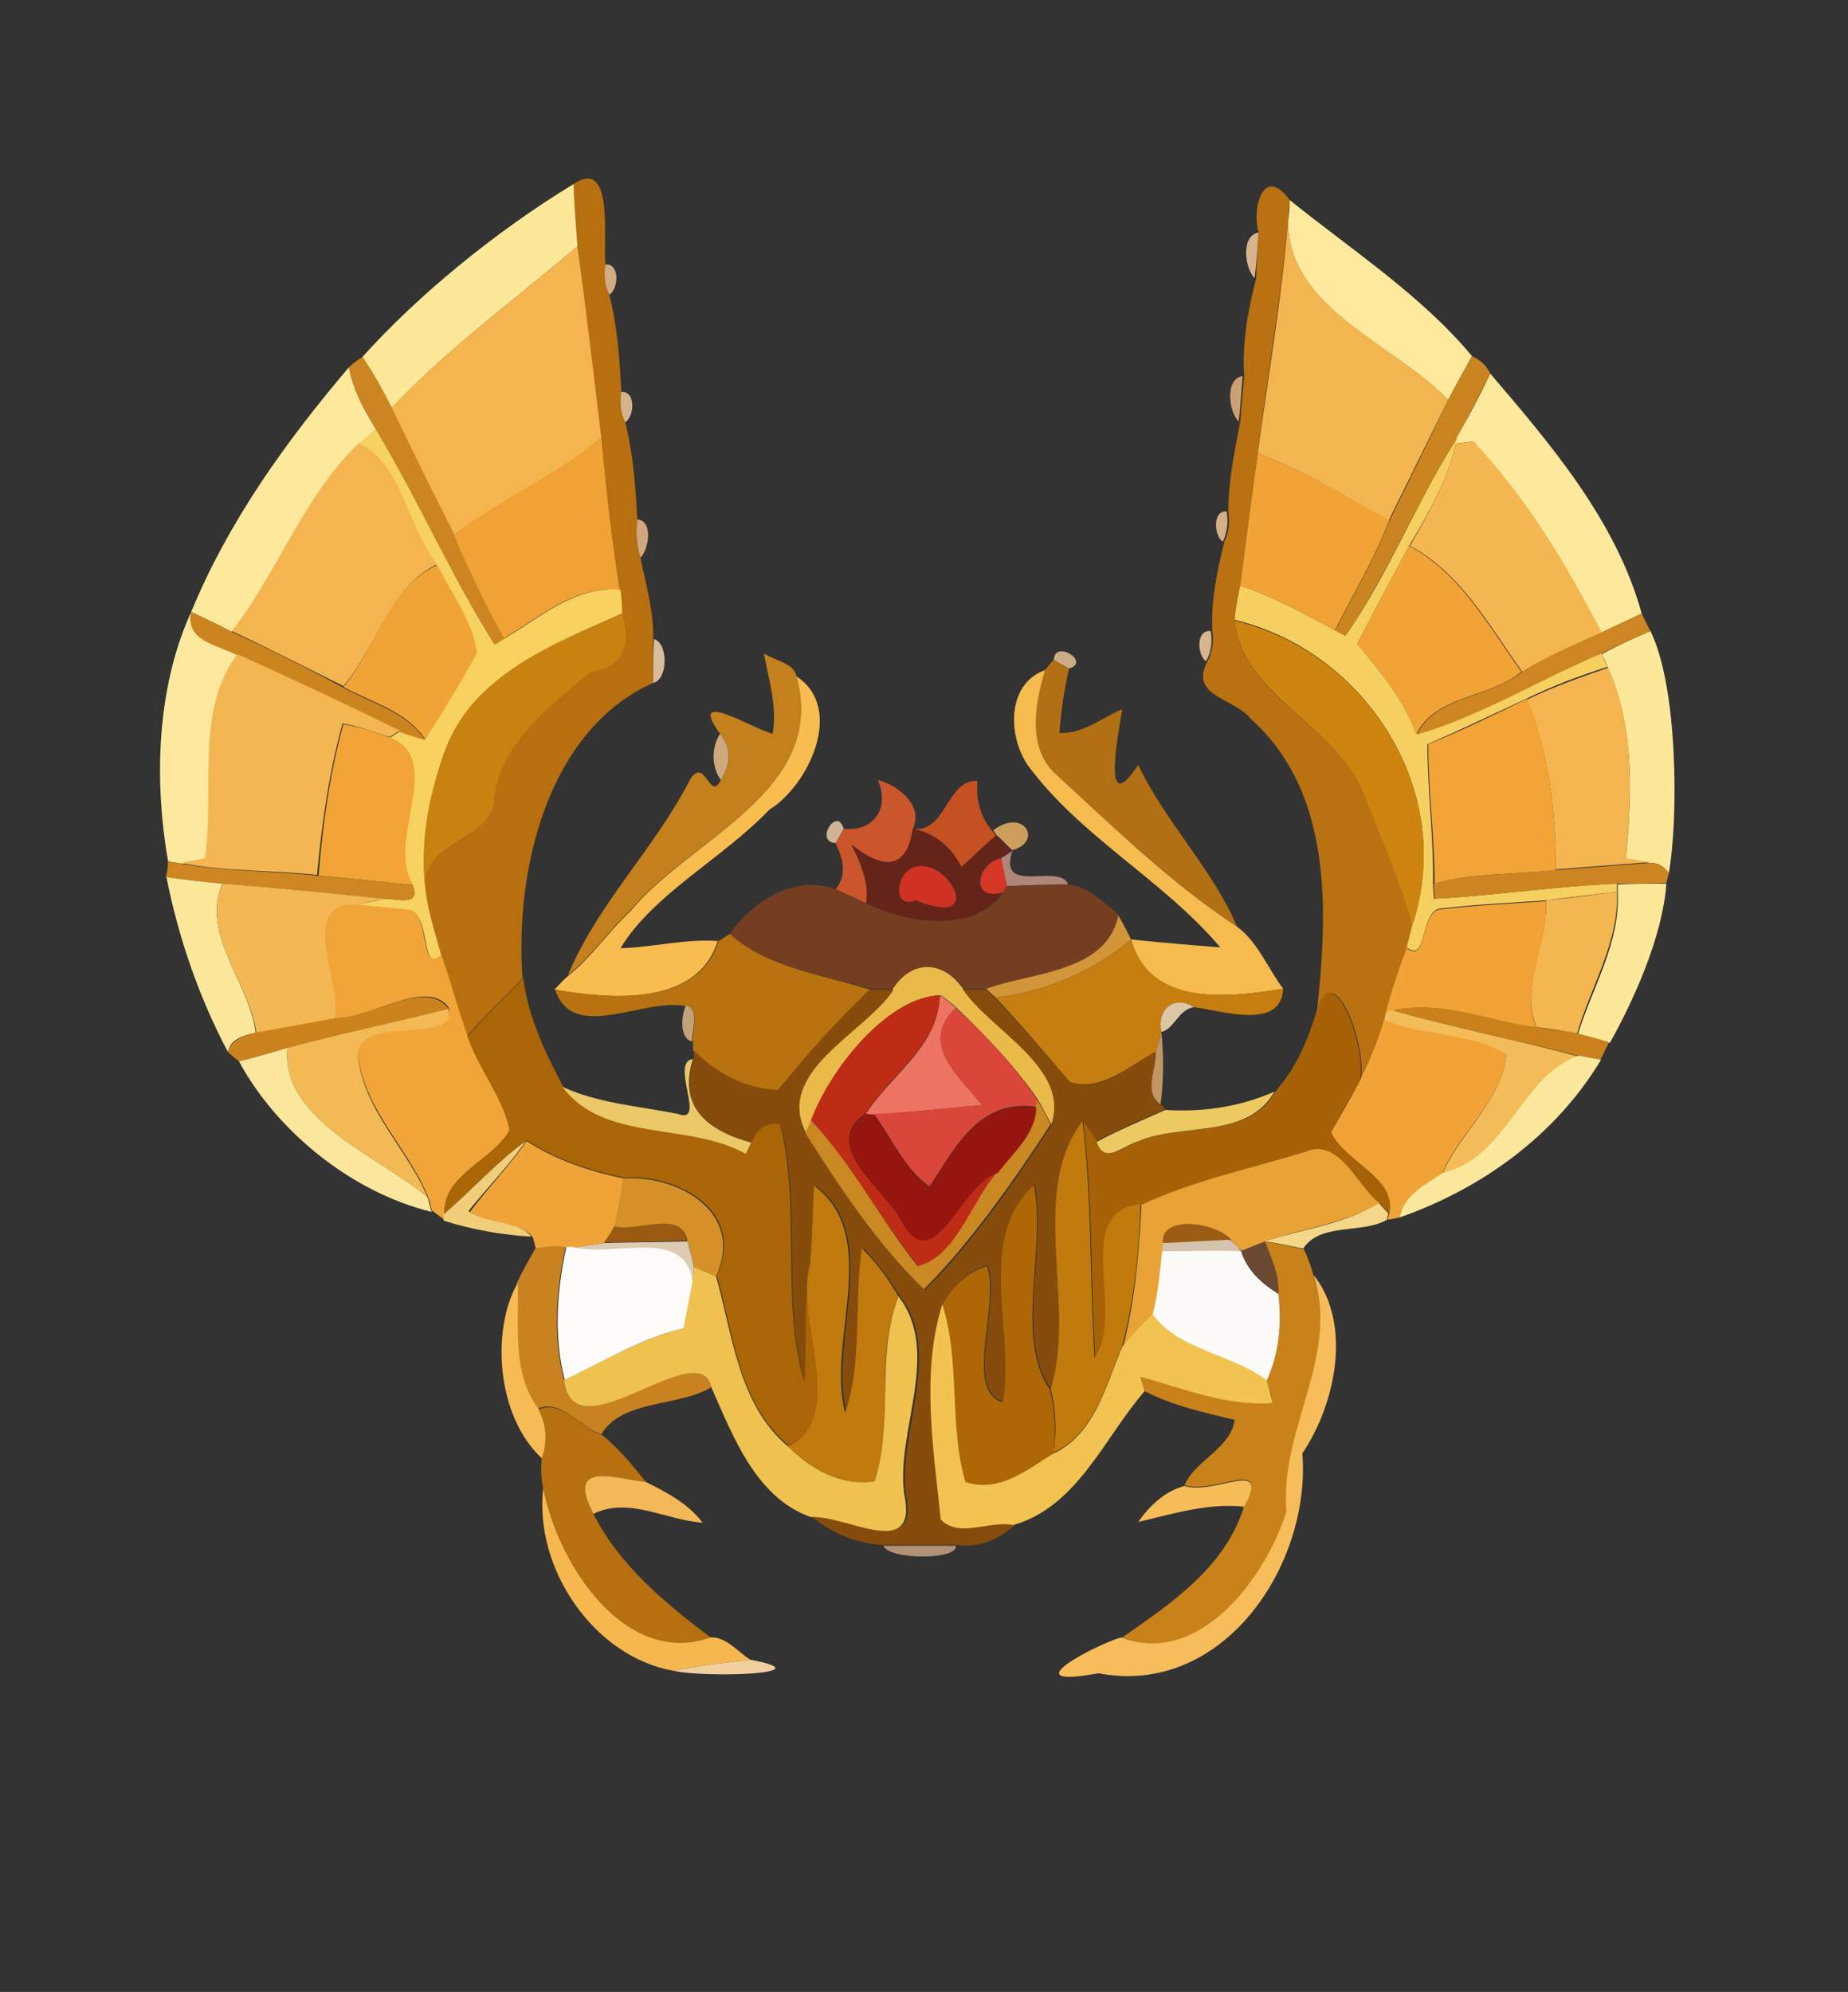 <?xml version="1.0" encoding="utf-8"?>
<!-- Generator: Adobe Illustrator 26.0.3, SVG Export Plug-In . SVG Version: 6.00 Build 0)  -->
<svg version="1.1" id="Layer_1" xmlns="http://www.w3.org/2000/svg" xmlns:xlink="http://www.w3.org/1999/xlink" x="0px" y="0px"
	 viewBox="0 0 232 250" style="enable-background:new 0 0 232 250;" xml:space="preserve">
<rect x="0" y="0" width="232" height="250" fill="#333333" stroke="none"/>
<style type="text/css">
	.st0{fill:#B76F10;}
	.st1{fill:#FDE89A;}
	.st2{fill:#B97112;}
	.st3{fill:#FEE99C;}
	.st4{fill:#F3B550;}
	.st5{fill:#D6B48D;}
	.st6{fill:#F4B54F;}
	.st7{fill:#D1AD83;}
	.st8{fill:#CC8520;}
	.st9{fill:#CB8520;}
	.st10{fill:#FDE99C;}
	.st11{fill:#CCA172;}
	.st12{fill:#FDE99B;}
	.st13{fill:#D4B38D;}
	.st14{fill:#F8D260;}
	.st15{fill:#F1A235;}
	.st16{fill:#F6CF61;}
	.st17{fill:#F4B650;}
	.st18{fill:#F4B550;}
	.st19{fill:#F1A335;}
	.st20{fill:#D3AE87;}
	.st21{fill:#D1A87B;}
	.st22{fill:#F2A336;}
	.st23{fill:#F1A436;}
	.st24{fill:#FDE99D;}
	.st25{fill:#CC841F;}
	.st26{fill:#C88210;}
	.st27{fill:#CD8622;}
	.st28{fill:#CD8510;}
	.st29{fill:#D6B58F;}
	.st30{fill:#D9BC9C;}
	.st31{fill:#F3B652;}
	.st32{fill:#C3801D;}
	.st33{fill:#CCAC87;}
	.st34{fill:#B36F14;}
	.st35{fill:#F5BB4F;}
	.st36{fill:#F8BD4E;}
	.st37{fill:#F2A437;}
	.st38{fill:#CEA980;}
	.st39{fill:#CC562C;}
	.st40{fill:#C55122;}
	.st41{fill:#CFB496;}
	.st42{fill:#CD9F5D;}
	.st43{fill:#65241A;}
	.st44{fill:#B1867A;}
	.st45{fill:#D63727;}
	.st46{fill:#CC8521;}
	.st47{fill:#CF3222;}
	.st48{fill:#FCE89B;}
	.st49{fill:#F3B753;}
	.st50{fill:#753E21;}
	.st51{fill:#F1A336;}
	.st52{fill:#F1A437;}
	.st53{fill:#D39539;}
	.st54{fill:#B8720F;}
	.st55{fill:#C57E0F;}
	.st56{fill:#E9BA4A;}
	.st57{fill:#AA6507;}
	.st58{fill:#864C0B;}
	.st59{fill:#BE2C16;}
	.st60{fill:#A76207;}
	.st61{fill:#CC831D;}
	.st62{fill:#ED7462;}
	.st63{fill:#C3A179;}
	.st64{fill:#DDC6A5;}
	.st65{fill:#CA811C;}
	.st66{fill:#F3B955;}
	.st67{fill:#DB463A;}
	.st68{fill:#F3BC58;}
	.st69{fill:#C19663;}
	.st70{fill:#FBE79C;}
	.st71{fill:#EAC868;}
	.st72{fill:#FBE89D;}
	.st73{fill:#EDCA61;}
	.st74{fill:#CA8823;}
	.st75{fill:#94160E;}
	.st76{fill:#C17A0C;}
	.st77{fill:#F0CE7A;}
	.st78{fill:#F0A337;}
	.st79{fill:#E8A236;}
	.st80{fill:#D59127;}
	.st81{fill:#C17A0D;}
	.st82{fill:#AD6706;}
	.st83{fill:#F4D788;}
	.st84{fill:#9A5A12;}
	.st85{fill:#9C5C13;}
	.st86{fill:#C88220;}
	.st87{fill:#DDCBB2;}
	.st88{fill:#D5C3AE;}
	.st89{fill:#6A4932;}
	.st90{fill:#C98219;}
	.st91{fill:#FEFCFA;}
	.st92{fill:#FCFBF8;}
	.st93{fill:#EFC14E;}
	.st94{fill:#F7BD5B;}
	.st95{fill:#F7BB56;}
	.st96{fill:#F2C351;}
	.st97{fill:#B6700F;}
	.st98{fill:#F3B857;}
	.st99{fill:#F6BC57;}
	.st100{fill:#F6B84E;}
	.st101{fill:#B09276;}
	.st102{fill:#F1D09D;}
</style>
<g id="_x23_b76f10ff">
	<path class="st0" d="M72,23.1c5.1-3.4,3.7,6.8,4,10.1c-0.2,1.3,0,2.6,0.5,3.8c1,4,1.3,8.1,1.5,12.2c-0.2,1.3,0,2.6,0.5,3.8
		c1,4,1.3,8.1,1.5,12.2c-0.2,1.6-0.1,3.2,0.4,4.8c0.7,3.4,1.7,6.8,1.6,10.2C82,82,82,83.9,82,85.7c-13.2,5.9-17.4,23.4-16.4,37.1
		c-2.3,2.4-4.8,4.7-7,7.3c-1.2-3.4-2-6.9-3.3-10.2c-0.8-2.5-1.5-5-1.9-7.6c-1.2-6.5,6.9-6,8.5-11.3c0.2-7.2,7.1-12.4,12.2-16.7
		c3.9-0.6,5.1-3.3,3.9-7.3c-0.1-0.8-0.2-2.2-0.2-3c-1-6.3-1.7-12.7-2.3-19.1c-1.1-8-1.9-16-3-24C72.3,28.3,72.1,25.7,72,23.1z"/>
</g>
<g id="_x23_fde89aff">
	<path class="st1" d="M45.5,44.8C52.5,37,62.3,29,72,23.1c0.1,2.6,0.3,5.2,0.5,7.8c-7.8,6.7-16.2,12.7-23.3,20.3
		C48,49,46.8,46.8,45.5,44.8z"/>
	<path class="st1" d="M207.2,79.2c3.5,7.1,3.5,23.8,2.3,30.4c-0.6-0.9-1.3-1.3-2.3-1.3c-0.8-0.1-2.3-0.4-3.1-0.5
		c0.8-8,1.1-16.4-2.2-23.9c-0.2-0.5-0.6-1.4-0.8-1.8C203.1,81,205.1,80.1,207.2,79.2z"/>
	<path class="st1" d="M203.1,111c2-0.1,4-0.1,6.1-0.1c-0.5,6.8-4.2,14.8-7.1,20c-1.3-0.4-2.7-0.7-4-1.1c1.8-5.9,5.3-11.4,5-17.8
		L203.1,111z"/>
</g>
<g id="_x23_b97112ff">
	<path class="st2" d="M158,29.2c-0.9-3.3,0.7-8.5,3.9-4.1c-0.1,0.7-0.2,2-0.2,2.7c-0.9,9.8-2.6,19.4-3.8,29.1
		c-0.8,5.5-1.5,11.1-2.2,16.7c-0.3,1.4-0.6,2.8-0.7,4.3c1.1,10,13.3,13.1,16.6,22.4c2,5.3,4.4,10.4,5.8,15.9
		c-0.2,0.7-0.5,2.1-0.7,2.8c-1,2.6-1.9,5.3-2.6,8l-0.2,0.9c-0.8,2.9-1.9,5.7-3.4,8.3c1.9-2.4-2.9-17.5-5.2-9
		c1.4-12.7,2.1-27.7-8.3-37c-2-2.6-7.8-2.8-5.4-7.2c0.6-1.2,0.8-2.5,0.6-3.8c-0.2-3.8,0.6-7.5,1.5-11.2c0.6-1.2,0.7-2.5,0.5-3.8
		c0-3.8,0.8-7.6,1.5-11.3c0.1-1.4,0.4-4.3,0.5-5.7c-0.3-4.2,0.5-8.3,1.5-12.3C157.7,33.5,157.9,30.6,158,29.2z"/>
</g>
<g id="_x23_fee99cff">
	<path class="st3" d="M161.9,25.1c7.7,6.2,16.6,12,22.9,19.6c-1,1.8-2,3.6-3,5.5c-6.8-7.1-20.1-11.4-20.1-22.4
		C161.8,27.1,161.9,25.8,161.9,25.1z"/>
</g>
<g id="_x23_f3b550ff">
	<path class="st4" d="M157.9,56.9c1.3-9.7,3-19.4,3.8-29.1c0,11,13.4,15.3,20.1,22.4c-2.5,5.1-5,10.1-7.5,15.2
		C169,62.3,163.7,59.1,157.9,56.9z"/>
</g>
<g id="_x23_d6b48dff">
	<path class="st5" d="M157.5,34.9c-1.3-1.3-1.7-5.4,0.5-5.7C157.9,30.6,157.7,33.5,157.5,34.9z"/>
</g>
<g id="_x23_f4b54fff">
	<path class="st6" d="M72.5,30.9c1.1,8,2,16,3,24c-5.4,4.8-12.7,7.7-18.5,12.3c-2.7-5.3-5.3-10.6-7.9-16
		C56.3,43.6,64.7,37.6,72.5,30.9z"/>
</g>
<g id="_x23_d1ad83ff">
	<path class="st7" d="M76,33.2c1.8-0.2,1.7,3,0.5,3.8C75.9,35.8,75.8,34.5,76,33.2z"/>
</g>
<g id="_x23_cc8520ff">
	<path class="st8" d="M45.5,44.8c1.4,2,2.6,4.2,3.7,6.4c2.6,5.4,5.2,10.7,7.9,16c1.8,4.4,3.9,8.8,6.3,12.9c-0.3,0.2-1,0.6-1.3,0.8
		c-5.5-8.7-9.6-18.2-14.9-27c-1.5-2.4-2.9-5-3.4-7.8C44.2,45.7,45,45.1,45.5,44.8z"/>
</g>
<g id="_x23_cb8520ff">
	<path class="st9" d="M181.8,50.2c1-1.8,2-3.7,3-5.5c1.1,0.5,1.8,1.2,2.3,2.2c-1.4,2.7-2.8,5.3-4.1,8c-5.2,8-8.7,17.1-14.1,24.9
		c-0.3-0.2-1-0.5-1.3-0.6c2.3-4.6,5-9,6.8-13.8C176.9,60.3,179.4,55.3,181.8,50.2z"/>
</g>
<g id="_x23_fde99cff">
	<path class="st10" d="M24,76.8c4.7-11.4,11.9-21.4,19.8-30.7c0.5,2.8,1.9,5.4,3.4,7.8c-0.7,0.6-1.4,1.2-2.1,1.8
		c-7,6.6-10.3,16.4-16,23.6C27.4,78.4,25.7,77.6,24,76.8z"/>
</g>
<g id="_x23_cca172ff">
	<path class="st11" d="M155.5,52.9c-1.3-1.3-1.7-5.4,0.5-5.7C155.9,48.6,155.7,51.5,155.5,52.9z"/>
</g>
<g id="_x23_fde99bff">
	<path class="st12" d="M187.1,46.9c7.7,9,15.8,18.5,19,30.1c-1.7,0.8-3.4,1.6-5.1,2.4c-4.4-8.6-9.4-16.9-16.1-24
		c-0.6,0.1-1.6,0.2-2.2,0.3l0.2-0.8C184.4,52.2,185.8,49.6,187.1,46.9z"/>
</g>
<g id="_x23_d4b38dff">
	<path class="st13" d="M78,49.2c1.8-0.2,1.7,3,0.5,3.8C77.9,51.8,77.8,50.5,78,49.2z"/>
</g>
<g id="_x23_f8d260ff">
	<path class="st14" d="M47.2,53.9c5.3,8.8,9.4,18.3,14.9,27c0.3-0.2,1-0.6,1.3-0.8c4.5-2.7,8.9-6.6,14.5-6.1c0.1,0.7,0.2,2.2,0.2,3
		c-8.7,3.9-19,7.8-22.4,17.7c-1.9,5.6-3,11.8-2.2,17.6c0.4,2.6,1.2,5.1,1.9,7.6c-2.6,2.4-1.3-4.7-3.8-5.6c-1.7-0.2-5.2-0.5-6.9-0.7
		c1.1-0.3,2.3-0.5,3.4-0.8c1.6-0.1,4.8,1.1,3.7-1.7c-3.6-5.5,4.2-15.8-2.9-18.5c0.3-0.2,1-0.6,1.3-0.8c1,0.4,2.1,0.7,3.1,1
		c2.3-3.6,4.5-7.2,6.5-10.9c-0.7-4-3.3-7.4-5-11c-3.8-4.7-4.2-12.3-9.8-15.2C45.8,55,46.5,54.5,47.2,53.9z"/>
</g>
<g id="_x23_f1a235ff">
	<path class="st15" d="M75.5,54.9c0.6,6.4,1.3,12.8,2.3,19.1c-5.6-0.5-10,3.4-14.5,6.1c-2.4-4.2-4.4-8.5-6.3-12.9
		C62.8,62.5,70.1,59.6,75.5,54.9z"/>
</g>
<g id="_x23_f6cf61ff">
	<path class="st16" d="M168.9,79.8c5.5-7.8,8.9-16.9,14.1-24.9l-0.2,0.8c-1.1,4.6-3.5,8.8-5.9,12.8c-2.2,4.1-4.4,8.2-6.5,12.3
		c2.9,3.5,5.8,7,7.4,11.3c8.1-2.3,15.5-6.9,23.2-10.2c0.2,0.5,0.6,1.4,0.8,1.8c-3.5,1.1-6.9,2.4-10.2,4c-4.1,1.9-8.2,3.9-12.4,5.7
		c0,5.8,0.8,11.7,0.7,17.5c0,0.5,0.1,1.4,0.1,1.9c7.7-0.4,15.3-1.6,23-1.9l0,1c-3,0.4-6,0.7-8.9,1.1c-4.4,0.3-8.7,0.5-13,1
		c-2.9-0.1-1.8,7.1-4.5,4.9c0.2-0.7,0.5-2.1,0.7-2.8c5.6-16.8-5.9-34.4-22.3-38.3c0.1-1.4,0.4-2.9,0.7-4.3c4.2,1.4,8,3.5,11.9,5.6
		C167.9,79.3,168.5,79.6,168.9,79.8z"/>
</g>
<g id="_x23_f4b650ff">
	<path class="st17" d="M182.8,55.7c0.6-0.1,1.6-0.2,2.2-0.3c6.6,7.1,11.6,15.4,16.1,24c-3.4,1.5-6.8,3-10,4.9
		c-4.1-5.7-7.7-12.4-14.1-15.8C179.3,64.5,181.7,60.3,182.8,55.7z"/>
	<path class="st17" d="M194.1,113c3-0.3,6-0.7,8.9-1.1c0.3,6.3-3.3,11.9-5,17.8c-1.7-0.3-3.4-0.6-5.1-0.8
		C190.7,123.8,194.4,118.3,194.1,113z"/>
</g>
<g id="_x23_f4b550ff">
	<path class="st18" d="M29.1,79.2c5.7-7.2,9-17,16-23.6c5.6,2.9,6,10.6,9.8,15.2c-6.1,3-7.6,10.5-11.8,15.3
		C38.5,83.8,33.8,81.4,29.1,79.2z"/>
	<path class="st18" d="M191.7,87.8c3.3-1.6,6.7-2.8,10.2-4c3.3,7.5,3,15.9,2.2,23.9c0.8,0.1,2.3,0.4,3.1,0.5
		c-4,0.3-7.9,0.6-11.9,0.9C195.3,102,194.5,94.6,191.7,87.8z"/>
</g>
<g id="_x23_f1a335ff">
	<path class="st19" d="M157.9,56.9c5.8,2.2,11.1,5.4,16.5,8.4c-1.8,4.8-4.5,9.2-6.8,13.8c-3.9-2.1-7.7-4.2-11.9-5.6
		C156.4,68,157.1,62.5,157.9,56.9z"/>
</g>
<g id="_x23_d3ae87ff">
	<path class="st20" d="M153.5,68c-1.1-0.8-1.3-4,0.5-3.8C154.2,65.5,154.1,66.8,153.5,68z"/>
</g>
<g id="_x23_d1a87bff">
	<path class="st21" d="M80,65.2c2,0.1,1.5,3.7,0.4,4.8C79.9,68.4,79.8,66.8,80,65.2z"/>
</g>
<g id="_x23_f2a336ff">
	<path class="st22" d="M170.4,80.8c2.1-4.1,4.3-8.2,6.5-12.3c6.4,3.4,10,10.1,14.1,15.8c-3.9,3.3-11,3-13.2,7.9
		C176.2,87.8,173.3,84.3,170.4,80.8z"/>
</g>
<g id="_x23_f1a436ff">
	<path class="st23" d="M43.1,86.2c4.2-4.9,5.6-12.4,11.8-15.3c1.8,3.6,4.4,7,5,11c-2,3.7-4.2,7.3-6.5,10.9
		C51,89.2,46.7,88.2,43.1,86.2z"/>
</g>
<g id="_x23_fde99dff">
	<path class="st24" d="M21.1,108.1c-1.8-10.3-1.4-21.9,2.9-31.3c-0.7,3.7,3.4,4.1,5.9,5.3c-5.4,7.1-2.9,17.4-4,25.7
		c-0.8,0.2-2.3,0.4-3,0.6C22.4,108.3,21.5,108.2,21.1,108.1z"/>
</g>
<g id="_x23_cc841fff">
	<path class="st25" d="M24,76.8c1.7,0.8,3.4,1.6,5.1,2.5c4.8,2.2,9.4,4.5,14,7c3.6,2,7.9,3,10.3,6.6c-1-0.3-2.1-0.6-3.1-1
		c-6.8-3.3-13.6-6.6-20.4-9.6C27.3,80.9,23.2,80.5,24,76.8z"/>
</g>
<g id="_x23_c88210ff">
	<path class="st26" d="M55.7,94.7C59,84.8,69.3,80.9,78.1,77c1.2,4.1,0,6.8-3.9,7.3c-5.1,4.3-12,9.4-12.2,16.7
		c-1.6,5.2-9.7,4.7-8.5,11.3C52.6,106.4,53.7,100.2,55.7,94.7z"/>
</g>
<g id="_x23_cd8622ff">
	<path class="st27" d="M201,79.4c1.7-0.8,3.4-1.6,5.1-2.4c0.3,0.6,0.8,1.7,1.1,2.2c-2.1,0.9-4.1,1.8-6.1,2.8
		c-7.8,3.3-15.1,7.8-23.2,10.2c2.1-4.8,9.2-4.6,13.2-7.9C194.2,82.4,197.6,80.9,201,79.4z"/>
	<path class="st27" d="M21.1,108.1c0.4,0.1,1.3,0.2,1.7,0.3c5.6,1,11.4,0.9,17.1,1.5c4,0.3,8,0.8,11.9,1.2c1.1,2.8-2,1.6-3.7,1.7
		c-6.8-0.7-13.5-1.4-20.3-1.9c-2.3-0.2-4.6-0.5-7-0.8C21,109.6,21.1,108.6,21.1,108.1z"/>
</g>
<g id="_x23_cd8510ff">
	<path class="st28" d="M155,77.9c16.5,3.9,27.9,21.5,22.3,38.3c-1.4-5.5-3.8-10.6-5.8-15.9C168.3,91,156.1,87.8,155,77.9z"/>
</g>
<g id="_x23_d6b58fff">
	<path class="st29" d="M151.4,83c-1.1-0.8-1.3-4,0.6-3.8C152.2,80.5,152.1,81.8,151.4,83z"/>
</g>
<g id="_x23_d9bc9cff">
	<path class="st30" d="M82.1,80.2c1.8,0.5,1.8,5.1-0.1,5.5C82,83.9,82,82,82.1,80.2z"/>
</g>
<g id="_x23_f3b652ff">
	<path class="st31" d="M29.8,82.1c6.9,3.1,13.7,6.3,20.4,9.6c-0.3,0.2-1,0.6-1.3,0.8c-2-0.6-3.9-1.4-5.9-1.7
		c-1.7,6.2-2.6,12.6-3.2,19c-5.7-0.6-11.5-0.4-17.1-1.5c0.8-0.2,2.3-0.4,3-0.6C27,99.6,24.4,89.2,29.8,82.1z"/>
</g>
<g id="_x23_c3801dff">
	<path class="st32" d="M95.9,82c1.3,0.9,3.8,1.2,4.1,2.9c3.9,14.4-13.2,20.2-20.8,29.3c-2.8,2.6-4.9,5.8-7.9,8.2
		c3.7-9,11-16,15.4-24.7c1.9-2.7,2.4,3,3.8,0.2c1.3-2,1.3-4-0.1-5.8c-4.2-5.8,3.8-0.8,6.6,0C97.6,88.7,96.5,85.3,95.9,82z"/>
</g>
<g id="_x23_ccac87ff">
	<path class="st33" d="M132.3,82.8c0.1-2.6,4.7,0.3,1.9,1.1C133.7,83.6,132.7,83.1,132.3,82.8z"/>
</g>
<g id="_x23_b36f14ff">
	<path class="st34" d="M132.3,82.8c0.5,0.3,1.4,0.8,1.9,1.1c-0.6,2.7-1,5.4-1.2,8.1c3,0.1,5.3-1.9,7.9-3c-0.7,4-2.5,13.8,2,7
		c3.4,7.2,9.3,13,12.4,20.3c-8.1-5.4-15.4-12.4-22.6-19c-3.8-3.3-2.9-8.9-1.5-13.2C131.4,83.8,132,83.1,132.3,82.8z"/>
</g>
<g id="_x23_f5bb4fff">
	<path class="st35" d="M129,96c-2.5-3.7-2.6-10.2,2.2-11.9c-1.3,4.3-2.3,9.9,1.5,13.2c7.2,6.6,14.4,13.6,22.6,19
		c2.6,1.9,3.9,5.3,5.8,7.8c-7,1.1-16.8,2.3-19.1-6.2c3.7,0.4,7.4,0.7,11.2,1C146,110.4,135.6,105,129,96z"/>
</g>
<g id="_x23_f8bd4eff">
	<path class="st36" d="M100,84.9c6.1,4,1.5,13.7-3.4,16.7c-5.8,6.1-14.6,10.6-18.7,17.4c4.1-0.1,8.1-1.2,12.2-0.9
		c-2.6,8.3-13.6,7.3-20.5,6.1c0.4-0.4,1.2-1.3,1.7-1.7c3-2.4,5.1-5.6,7.9-8.2C86.8,105.1,103.9,99.3,100,84.9z"/>
</g>
<g id="_x23_f2a437ff">
	<path class="st37" d="M179.3,93.4c4.2-1.7,8.3-3.7,12.4-5.7c2.8,6.8,3.6,14.2,3.6,21.5c-5.1,0.6-10.3,0.3-15.2,1.7
		C180.1,105.1,179.3,99.3,179.3,93.4z"/>
	<path class="st37" d="M43.1,90.9c2,0.3,4,1,5.9,1.7c7,2.8-0.7,13,2.9,18.5c-4-0.4-7.9-0.9-11.9-1.2C40.5,103.5,41.4,97.1,43.1,90.9
		z"/>
</g>
<g id="_x23_cea980ff">
	<path class="st38" d="M90.4,92.1c1.4,1.8,1.4,3.7,0.1,5.8C89.3,96.3,89.3,93.7,90.4,92.1z"/>
</g>
<g id="_x23_cc562cff">
	<path class="st39" d="M110.2,97.9c2.5,0.6,5.8,3.2,4.4,6.1c-0.8,5.4-3.9,5.1-7.7,2c1.1,2.3,2.2,4.7,1.9,7.4
		c-1.3-0.6-2.6-1.2-3.9-1.8c1.5-1.8,0.9-3.9,0-5.8c0.3-0.5,0.8-1.4,1-1.8C109.2,104.5,111.9,101.8,110.2,97.9z"/>
</g>
<g id="_x23_c55122ff">
	<path class="st40" d="M114.6,104c4.2,0.6,4.2-6.2,8.1-6c-0.2,2.4,0.4,4.6,1.9,6.3l0.4,0.6c-1.5,1.3-2.9,2.7-4.3,3.9
		C119.4,106.3,117.4,104.6,114.6,104z"/>
</g>
<g id="_x23_cfb496ff">
	<path class="st41" d="M104.9,105.8c-2.7-0.1,0.2-4.7,1-1.8C105.7,104.4,105.2,105.3,104.9,105.8z"/>
</g>
<g id="_x23_cd9f5dff">
	<path class="st42" d="M124.7,104.2c3.8-2.9,6.3,1.4,2.4,2.5c-0.7-0.6-1.3-1.3-2-1.9L124.7,104.2z"/>
</g>
<g id="_x23_65241aff">
	<path class="st43" d="M106.9,106c3.8,3,6.9,3.4,7.7-2c2.8,0.6,4.8,2.3,6.1,4.8c1.5-1.3,2.8-2.7,4.3-3.9c0.7,0.6,1.3,1.3,2,1.9
		c-0.3,0.2-1.1,0.7-1.4,0.9c-3.1,0.6-4,5.5,0.2,4.3c-3.3,5.2-12.1,3.9-17.1,1.4C109.2,110.8,108.1,108.4,106.9,106 M114.2,109.1
		c-1.8,1-2.1,5,0.8,3.9C124.6,116.9,118.5,106.5,114.2,109.1z"/>
</g>
<g id="_x23_b1867aff">
	<path class="st44" d="M125.7,107.7c0.3-0.2,1.1-0.7,1.4-0.9c-1.9,5.7,5.9,1.4,7,4.2c-2.6,0-5.1,0.1-7.7,0.2
		C126.2,110.3,125.8,108.5,125.7,107.7z"/>
</g>
<g id="_x23_d63727ff">
	<path class="st45" d="M125.9,112c-4.2,1.2-3.3-3.7-0.2-4.3c0.2,0.9,0.5,2.6,0.7,3.5L125.9,112z"/>
</g>
<g id="_x23_cc8521ff">
	<path class="st46" d="M207.2,108.3c1,0,1.8,0.5,2.3,1.3l-0.3,1.2c-2,0.1-4,0.1-6.1,0.1c-7.7,0.3-15.3,1.5-23,1.9
		c0-0.5-0.1-1.4-0.1-1.9c5-1.4,10.2-1.1,15.2-1.7C199.2,108.9,203.2,108.6,207.2,108.3z"/>
</g>
<g id="_x23_cf3222ff">
	<path class="st47" d="M114.2,109.1c4.2-2.6,10.3,7.8,0.8,3.9C112.1,114.1,112.5,110.1,114.2,109.1z"/>
</g>
<g id="_x23_fce89bff">
	<path class="st48" d="M20.9,110.1c2.3,0.3,4.6,0.6,7,0.8c-2.7,6.5,3.4,12.3,4.2,18.7c-1.5,0.4-3.1,0.7-3.5,2.4
		C25,125.2,22.4,117.7,20.9,110.1z"/>
</g>
<g id="_x23_f3b753ff">
	<path class="st49" d="M27.9,110.9c6.8,0.5,13.5,1.2,20.3,1.9c-1.2,0.2-2.3,0.5-3.4,0.8c-7.5-0.3-1.7,10.1-2.7,14.3
		c-3.3,0.5-6.6,1.1-9.9,1.8C31.3,123.2,25.2,117.4,27.9,110.9z"/>
</g>
<g id="_x23_753e21ff">
	<path class="st50" d="M91.6,117.2c2.9-4.1,8.2-7.5,13.3-5.6c1.3,0.7,2.6,1.3,3.9,1.8c5,2.5,13.7,3.8,17.1-1.4l0.5-0.8
		c2.6-0.1,5.1-0.1,7.7-0.2c2.5,0.3,4.6,2.3,6.4,3.9c-1.6,7.2-10.9,7.1-16.6,9.2c-0.7,0-2.2,0-2.9,0c-2.5-3.6-6.3-3.7-8.8,0
		c-0.7,0-2.2,0-3,0C103.2,122.3,96.5,121.5,91.6,117.2z"/>
</g>
<g id="_x23_f1a336ff">
	<path class="st51" d="M181.1,114.1c4.3-0.5,8.7-0.7,13-1c0.3,5.3-3.4,10.8-1.2,15.9c-6-0.8-12-3.6-18.1-2.1L174,127
		c0.7-2.7,1.6-5.4,2.6-8C179.3,121.1,178.2,114,181.1,114.1z"/>
	<path class="st51" d="M173.8,127.9c4.9,2.1,10.7,1.5,15.3,4.3c-0.4,5.8-5.8,9.8-8,15c-2.1,1.5-4.9,2.8-5.4,5.6
		c-0.4,0.1-1.1,0.2-1.5,0.3l0.2-0.8c1-4.5-5.7-6.5-7.3-10.2c1.1-2,2.3-3.9,3.3-5.9C171.8,133.6,172.9,130.8,173.8,127.9z"/>
</g>
<g id="_x23_f1a437ff">
	<path class="st52" d="M42,127.8c1.1-4.2-4.8-14.5,2.7-14.3c1.7,0.2,5.2,0.5,6.9,0.7c2.4,1,1.1,8,3.8,5.6c1.2,3.4,2.1,6.9,3.3,10.2
		c1.4,4.1,4.4,7.6,5.3,11.8c-2,3.8-8.4,5.6-8.2,10.5l0,0.8c-0.4-0.3-1.2-0.9-1.6-1.2c-0.1-0.4-0.3-1.3-0.5-1.8
		c-2.5-6-7.8-10.7-8.7-17.3c-0.7-6,12.7-1.6,11.3-6.4C53.5,122.7,46.6,127.9,42,127.8z"/>
</g>
<g id="_x23_d39539ff">
	<path class="st53" d="M140.4,114.9c0.6,1,1.1,2,1.6,3c-4.8,4.1-10.7,6.5-17,7.3c-0.3-0.3-0.9-0.8-1.2-1.1
		C129.5,122,138.9,122.1,140.4,114.9z"/>
</g>
<g id="_x23_b8720fff">
	<path class="st54" d="M90.2,118.1c0.4-0.2,1.1-0.7,1.4-0.9c4.8,4.3,11.6,5.1,17.6,7c-4.1,4-7.9,8.2-11.5,12.6
		c-4.1-0.1-7.9-2-10.7-5v-1c-0.2-1.3,0.9-4.1-0.8-4.5c-5.3-1.2-14.3,4.7-16.5-2.1C76.5,125.4,87.6,126.4,90.2,118.1z"/>
</g>
<g id="_x23_c57e0fff">
	<path class="st55" d="M125,125.2c6.3-0.8,12.2-3.2,17-7.3c2.4,8.5,12.2,7.3,19.1,6.2c-0.3,5.3-7.8,2.7-11.2,2.3
		c-2.5-1.6-4.7,0.3-4.1,3.1c-0.2,0.6-0.5,1.9-0.7,2.5c-3.3,1.7-6.8,5.1-10.8,3.8C131.2,132.2,128.2,128.6,125,125.2z"/>
</g>
<g id="_x23_e9ba4aff">
	<path class="st56" d="M112.1,124.1c2.4-3.7,6.3-3.6,8.8,0c3.5,5.2,13.5,9.8,11.1,17c-0.6-1-1.1-2.1-1.7-3.1
		c-2.9-4.2-6.5-8-10.2-11.5c-0.6-0.6-1.3-1.1-2-1.6c-6.6,0.2-13.7,9-16.2,15.7c-0.2,0.4-0.6,1.2-0.7,1.6
		C97.1,134.4,108.4,129.8,112.1,124.1z"/>
</g>
<g id="_x23_aa6507ff">
	<path class="st57" d="M58.7,130.1c2.2-2.6,4.6-4.9,7-7.3c0.6,4.8,2.7,9.2,4.9,13.4c5.1,7.1,15.8,4.5,23,8.4
		c0.2-0.4,0.5-1.1,0.7-1.4c0.5-1.7,1.8-2.6,3.6-2.3c2.7,10.5,0.1,22,3,32.3c0.4-4.9-0.3-9.8,0.9-14.6c-2,6.7,4.9,19-2.8,22.8
		c-6.3-5.2-6.9-13.9-9-21.3c3.7-8.2-5-12.8-11.7-12.3c-4.3-0.9-8.5-2.3-12.2-4.7c-3.7,2.7-6.8,6.2-10.3,9.2c-0.1-5,6.2-6.7,8.2-10.5
		C63.1,137.7,60.1,134.2,58.7,130.1z"/>
</g>
<g id="_x23_864c0bff">
	<path class="st58" d="M109.2,124.2c0.7,0,2.2,0,3,0c-3.7,5.6-15,10.2-11,18.1c4.3,6.8,9.3,14.3,14.9,19.6
		c5.9-5.8,11.2-13.5,15.9-20.7c2.4-7.2-7.6-11.8-11.1-17c0.7,0,2.2,0,2.9,0c0.3,0.3,0.9,0.8,1.2,1.1c3.2,3.4,6.2,7,9.3,10.5
		c4,1.4,7.4-2,10.8-3.8c0.2,2.2-1.6,5.1,0.6,6.6l0.6,0.6c-2.9,1.3-5.8,2.5-8.6,4c-0.6-0.9-1.2-1.7-1.8-2.5c-6.9,8.9-0.7,23-4,33.6
		c-4.5-6.6-0.4-17.6-2-25.7c-7.4,6.9-2.3,18.4-3.9,27.3c-5-1.3-0.3-12.4-2-17.1c-2.5,0.6-4.4,2.7-5.6,4.9c-2.7,8.6-1.1,18.2-0.1,27
		c2.3,2.4,6.1,0.1,9.1,0.7c-2,1.8-4.5,2.9-7.2,2.5c-3,0-6,0-9.1,0c-3.3-0.1-6.6-1.4-9.1-3.5c4.3-0.4,13.6,5.6,11.7-3
		c-0.9-7.9,4.7-17.8-0.7-24.7c-1.3-2.1-2.8-4.2-4.6-6c-1,6.7,0,14.3-2.1,20.6c-2.4-8.9,4.6-22.2-3.9-28.5c-0.1,3.3-0.2,6.7-0.5,10
		c-1.2,4.8-0.5,9.8-0.9,14.6c-2.9-10.4-0.3-21.9-3-32.3c-1.8-0.3-3,0.6-3.6,2.3c-5.2-1.4-9.4-4.2-7.3-10.5l0-1.1
		c2.8,2.9,6.6,4.9,10.7,5C101.2,132.3,105.1,128.1,109.2,124.2z"/>
</g>
<g id="_x23_be2c16ff">
	<path class="st59" d="M101.8,140.6c2.5-6.6,9.6-15.4,16.2-15.7c-0.3,6.5-6.1,9.8-9.3,14.8c-6.1,4.2,2.6,9.4,4.7,13.9
		c4.1,6.6,7.2-5.2,11.9-6.5c-3.3,3.6-5.1,10.5-10,11.8C110.5,153,107,146.1,101.8,140.6z"/>
</g>
<g id="_x23_a76207ff">
	<path class="st60" d="M165.2,127.2c2.3-8.5,7.1,6.6,5.2,9c-1,2-2.3,3.9-3.3,5.9c1.6,3.7,8.3,5.7,7.3,10.2c-0.3-0.3-0.9-1-1.2-1.3
		c-2.9-2.2-5-8.4-9.5-6.4c-6.9,2.1-13.9,3.6-20.4,6.6c-8.8,0.9-1.8,13.6-5.8,19.3c-0.6-9.9-0.3-19.9-1.5-29.7
		c0.6,0.8,1.2,1.6,1.8,2.5c1,3,3.4,0.4,5.3-0.1c5.4-2.3,13.7-0.2,17-6.2C162.6,134.2,164.1,130.8,165.2,127.2z"/>
</g>
<g id="_x23_cc831dff">
	<path class="st61" d="M42,127.8c4.6,0.1,11.5-5.1,14.3-1.2c-6.7,1.7-13.5,3.1-20.2,4.9c-2,0.6-4.1,1.2-6.1,1.7
		c-0.4-0.3-1.1-0.9-1.4-1.2c0.5-1.6,2.1-2,3.5-2.4C35.4,129,38.7,128.4,42,127.8z"/>
</g>
<g id="_x23_ed7462ff">
	<path class="st62" d="M118,124.9c0.7,0.5,1.4,1,2,1.6c-4.7,4.4,0.4,8.6,3.3,12.2c-4.5,0.4-9,0.9-13.6,1.2l-1-0.1
		C111.9,134.8,117.8,131.4,118,124.9z"/>
</g>
<g id="_x23_c3a179ff">
	<path class="st63" d="M86.1,126.2c1.8,0.4,0.7,3.2,0.8,4.5C85.3,130.4,85.5,127.5,86.1,126.2z"/>
</g>
<g id="_x23_ddc6a5ff">
	<path class="st64" d="M145.8,129.5c-0.6-2.8,1.6-4.7,4.1-3.1C147.9,126.7,147.4,129.2,145.8,129.5z"/>
</g>
<g id="_x23_ca811cff">
	<path class="st65" d="M174.8,126.8c6.1-1.4,12.1,1.4,18.1,2.1c1.7,0.3,3.4,0.5,5.1,0.8c1.3,0.3,2.7,0.7,4,1.1
		c-0.3,0.6-0.8,1.7-1.1,2.2c-0.7-0.1-2.1-0.4-2.8-0.5C190.4,130.5,182.5,129,174.8,126.8z"/>
</g>
<g id="_x23_f3b955ff">
	<path class="st66" d="M36.1,131.5c6.7-1.8,13.5-3.2,20.2-4.9c1.4,4.8-12.1,0.3-11.3,6.4c0.9,6.6,6.2,11.3,8.7,17.3
		C48,145.3,35.1,140.6,36.1,131.5z"/>
</g>
<g id="_x23_db463aff">
	<path class="st67" d="M123.3,138.7c-2.9-3.6-8-7.8-3.3-12.2c3.8,3.5,7.3,7.2,10.2,11.5l-0.1,0.9c-7.2-1-10.1,5-13.4,10
		c-3.2-2.2-4.7-6.1-7-9.1C114.3,139.6,118.8,139.1,123.3,138.7z"/>
</g>
<g id="_x23_f3bc58ff">
	<path class="st68" d="M174,127l0.8-0.2c7.7,2.2,15.6,3.7,23.4,5.8c-7.2,2.4-9,12.9-17.1,14.7c2.2-5.2,7.5-9.2,8-15
		c-4.6-2.8-10.4-2.2-15.3-4.3L174,127z"/>
</g>
<g id="_x23_c19663ff">
	<path class="st69" d="M145.1,132c0.2-0.6,0.5-1.8,0.7-2.5c0.3,3,0.3,6.1-0.1,9.1C143.5,137.1,145.2,134.2,145.1,132z"/>
</g>
<g id="_x23_fbe79cff">
	<path class="st70" d="M30,133.2c2.1-0.5,4.1-1.1,6.1-1.7c-1,9.1,11.9,13.8,17.6,18.8c0.1,0.4,0.3,1.3,0.5,1.8
		C44.3,149.7,34.8,142.1,30,133.2z"/>
</g>
<g id="_x23_eac868ff">
	<path class="st71" d="M85.1,139.8c3.7,1.4-1.1-6.5,1.9-6.9c-2,6.3,2.2,9.1,7.3,10.5c-0.2,0.4-0.5,1.1-0.7,1.4
		c-7.2-4-17.8-1.4-23-8.4C75.2,138.5,80.1,138.8,85.1,139.8z"/>
</g>
<g id="_x23_fbe89dff">
	<path class="st72" d="M181.1,147.2c8.1-1.8,9.9-12.3,17.1-14.7c0.7,0.1,2.1,0.4,2.8,0.5c-5.7,9.5-15,16.2-25.3,19.8
		C176.2,150,178.9,148.7,181.1,147.2z"/>
</g>
<g id="_x23_edca61ff">
	<path class="st73" d="M146.3,139.3c4.8,0.3,9.4-0.4,13.7-2.3c-3.4,6-11.6,3.9-17,6.2c-1.9,0.5-4.4,3.1-5.3,0.1
		C140.5,141.8,143.4,140.6,146.3,139.3z"/>
</g>
<g id="_x23_ca8823ff">
	<path class="st74" d="M130.2,138c0.6,1,1.2,2.1,1.7,3.1c-4.7,7.2-10.1,14.9-15.9,20.7c-5.6-5.3-10.6-12.8-14.9-19.6
		c0.2-0.4,0.6-1.2,0.7-1.6c5.2,5.5,8.7,12.4,13.4,18.3c4.9-1.2,6.7-8.1,10-11.8c1.9-2.5,4.7-4.8,4.8-8.2L130.2,138z"/>
</g>
<g id="_x23_94160eff">
	<path class="st75" d="M116.7,149c3.3-5,6.2-11,13.4-10c-0.1,3.4-2.9,5.6-4.8,8.2c-4.7,1.3-7.8,13.1-11.9,6.5
		c-2.1-4.5-10.7-9.7-4.7-13.9l1,0.1C112,142.9,113.5,146.8,116.7,149z"/>
</g>
<g id="_x23_c17a0cff">
	<path class="st76" d="M131.9,174.3c3.3-10.6-2.9-24.6,4-33.6c1.2,9.9,0.9,19.8,1.5,29.7c4-5.7-3-18.3,5.8-19.3
		c-0.2,6-0.8,12-2.3,17.8c-2.1,4.9-3.4,10.9-8.6,13.4C132.6,179.7,132.6,177,131.9,174.3z"/>
</g>
<g id="_x23_f0ce7aff">
	<path class="st77" d="M55.7,152.4c3.5-3,6.6-6.5,10.3-9.2c-2.1,3.1-4.8,5.8-7.2,8.8c2.4,1.6,6.3,1.1,7.9,3.2c-3.7-0.2-7.5-0.9-11-2
		L55.7,152.4z"/>
</g>
<g id="_x23_f0a337ff">
	<path class="st78" d="M66.1,143.2c3.7,2.4,7.9,3.8,12.2,4.7c-0.3,2-0.7,4-1.1,6.1c-0.3,0.5-1,1.5-1.3,2c-1.3,0.2-2.7,0.4-4,0.6
		l-0.8,0c-1.3-0.2-2.6-0.1-3.8,0.2c-0.1-0.4-0.3-1.1-0.4-1.5c-1.6-2.1-5.5-1.6-7.9-3.2C61.3,149,64,146.3,66.1,143.2z"/>
</g>
<g id="_x23_e8a236ff">
	<path class="st79" d="M163.7,144.6c4.5-2,6.6,4.2,9.5,6.4c-4.4,2.6-9.5,3.1-14.3,4.8c-1,0.4-2,0.8-3,1.2c-0.3-0.3-1.1-1-1.4-1.4
		c-1.6-2.1-8.8-3.2-8.4,0.4l-0.1,1c-0.3,2.6-0.5,5.3-1.2,7.9c-1.3,1.3-2.6,2.7-3.8,4.1c1.5-5.8,2-11.8,2.3-17.8
		C149.7,148.2,156.8,146.7,163.7,144.6z"/>
</g>
<g id="_x23_d59127ff">
	<path class="st80" d="M78.2,147.9c6.7-0.5,15.4,4.1,11.7,12.3c-0.9-0.4-1.9-0.8-2.8-1.2c-0.2-1.1-0.5-2.2-0.8-3.2
		c-0.6-4-6.3-1-9.1-1.8C77.6,151.9,77.9,149.9,78.2,147.9z"/>
</g>
<g id="_x23_c17a0dff">
	<path class="st81" d="M102.2,148.8c8.6,6.4,1.5,19.6,3.9,28.5c2.2-6.2,1.1-13.9,2.1-20.6c1.8,1.7,3.3,3.8,4.6,6
		c-3,7.4-0.6,15.7-3,23.2c-4.2,0.7-8-1.6-10.9-4.4c7.7-3.7,0.8-16,2.8-22.8C102,155.4,102,152.1,102.2,148.8z"/>
</g>
<g id="_x23_ad6706ff">
	<path class="st82" d="M125.9,176c1.6-8.9-3.5-20.4,3.9-27.3c1.6,8.1-2.5,19.1,2,25.7c0.7,2.6,0.7,5.4,0.5,8.1
		c-3.4,2-6.8,4.9-11.1,3.6c-2.1-7.2-0.7-15-2.9-22.3c1.2-2.2,3.1-4.2,5.6-4.9C125.6,163.6,120.9,174.6,125.9,176z"/>
</g>
<g id="_x23_f4d788ff">
	<path class="st83" d="M158.8,155.8c4.8-1.6,9.9-2.1,14.3-4.8c0.3,0.3,0.9,1,1.2,1.3l-0.2,0.8c-3.2,1.8-8.3,0.3-10.5,3.6
		C162.1,156.4,160.4,156,158.8,155.8z"/>
</g>
<g id="_x23_9a5a12ff">
	<path class="st84" d="M77.1,153.9c2.8,0.8,8.6-2.2,9.1,1.8c-3.5,0.1-6.9,0.2-10.4,0.2C76.2,155.5,76.8,154.5,77.1,153.9z"/>
</g>
<g id="_x23_9c5c13ff">
	<path class="st85" d="M146,156c-0.4-3.6,6.8-2.6,8.4-0.4C151.6,155.8,148.8,155.9,146,156z"/>
</g>
<g id="_x23_c88220ff">
	<path class="st86" d="M67.2,156.7c1.3-0.3,2.6-0.4,3.8-0.2c-1.2,5.5-1.6,11.2-0.2,16.7c1,9.6,16.8-5.9,18.5,0.9
		c-4.1,2.5-11.2,1.5-13.8,5.9c-2.7-0.9-5.1-4.5-8-3.2c-3.4-4.5-2.4-10.5-2.6-15.8C65.6,159.5,66.4,158.1,67.2,156.7z"/>
</g>
<g id="_x23_ddcbb2ff">
	<path class="st87" d="M71.9,156.6c1.3-0.2,2.6-0.4,4-0.6c3.5-0.1,6.9-0.1,10.4-0.2c0.3,1.1,0.6,2.1,0.8,3.2c0,0.6-0.1,1.7-0.1,2.2
		C86.2,153.9,77.1,158,71.9,156.6z"/>
</g>
<g id="_x23_d5c3aeff">
	<path class="st88" d="M146,156c2.8-0.1,5.6-0.3,8.4-0.4c0.4,0.3,1.1,1,1.4,1.4c-3.3,0-6.6,0-9.9,0L146,156z"/>
</g>
<g id="_x23_6a4932ff">
	<path class="st89" d="M155.8,157c1-0.4,2-0.8,3-1.2c0.8,2.1,1.8,4.3,1.7,6.6C158.5,161,156.5,159.4,155.8,157z"/>
</g>
<g id="_x23_c98219ff">
	<path class="st90" d="M158.8,155.8c1.6,0.3,3.3,0.6,4.9,1c0.5,1.1,0.9,2.1,1.2,3.3c3.3,10.3-4.3,19.3-3.3,29.6
		c-2.5,8.2-11,19.7-20.7,15.8c6.2-4.3,13-8.9,15.3-16.5c3.4-6.3-3.6-1.4-7.5-2.6c1.4-3.2,5.8-4.6,6.3-8.2c-3.8-0.9-7.8-1.8-11.3-3.6
		c-0.1-0.5-0.4-1.4-0.5-1.8c5.5,1.4,10.8,3.6,16.6,3.3c-0.2-1-0.5-1.9-0.8-2.9c1.6-3.4,1.9-7.2,1.5-10.9
		C160.6,160,159.6,157.9,158.8,155.8z"/>
</g>
<g id="_x23_fefcfaff">
	<path class="st91" d="M71.1,156.5l0.8,0c5.2,1.4,14.3-2.7,15.1,4.6c-0.3,1.4-0.8,4.2-1.1,5.6c-5.4,1.2-10.1,4.2-15,6.5
		C69.5,167.8,69.9,162,71.1,156.5z"/>
</g>
<g id="_x23_fcfbf8ff">
	<path class="st92" d="M145.9,157c3.3,0,6.6-0.1,9.9,0c0.7,2.4,2.6,4.1,4.7,5.4c0.4,3.7,0.1,7.5-1.5,10.9
		c-4.4-3.3-11.2-3.8-14.3-8.3C145.4,162.3,145.6,159.7,145.9,157z"/>
</g>
<g id="_x23_efc14eff">
	<path class="st93" d="M87.1,159c0.9,0.4,1.9,0.8,2.8,1.2c2.1,7.4,2.8,16.1,9,21.3c2.8,2.8,6.7,5.1,10.9,4.4
		c2.4-7.5,0.1-15.8,3-23.2c5.4,7-0.3,16.8,0.7,24.7c1.9,8.7-7.3,2.7-11.7,3c-6.9-2.4-9.8-10.2-12.5-16.3c-1.6-6.8-17.4,8.8-18.5-0.9
		c4.9-2.3,9.6-5.2,15-6.5c0.3-1.4,0.8-4.2,1.1-5.6C87,160.6,87.1,159.5,87.1,159z"/>
</g>
<g id="_x23_f7bd5bff">
	<path class="st94" d="M164.9,160c4.8,6,2.9,16-1.4,22.4c1.1,14.1-10,30.6-25.6,27.6c-11.4,2.1,0.1-3.8,2.9-4.5
		c9.8,3.8,18.2-7.7,20.7-15.8C160.6,179.4,168.2,170.3,164.9,160z"/>
</g>
<g id="_x23_f7bb56ff">
	<path class="st95" d="M68.1,183.1c-5.9-5.4-6.4-16.4-3.1-22.1c0.2,5.4-0.8,11.3,2.6,15.8C68.7,178.9,68.7,181,68.1,183.1z"/>
</g>
<g id="_x23_f2c351ff">
	<path class="st96" d="M118.3,163.7c2.3,7.2,0.8,15.1,2.9,22.3c4.3,1.4,7.8-1.6,11.1-3.6c5.2-2.5,6.5-8.5,8.6-13.4
		c1.2-1.4,2.5-2.8,3.8-4.1c3.1,4.5,9.9,5,14.3,8.3c0.3,0.9,0.5,1.9,0.8,2.9c-5.8,0.4-11.1-1.8-16.6-3.3c0.1,0.5,0.4,1.4,0.5,1.8
		c-5,5.7-8.4,14.5-16.5,16.8c-2.9-0.6-6.8,1.7-9.1-0.7C117.2,181.9,115.6,172.3,118.3,163.7z"/>
</g>
<g id="_x23_b6700fff">
	<path class="st97" d="M67.6,176.9c2.9-1.3,5.3,2.3,8,3.2c2.1,1.7,3.8,3.8,5.5,5.9c-3.9-0.5-10.1-2.7-6.6,4
		c3.3,6.5,9,11.2,14.7,15.5c-10.8,3.8-19.1-9.2-21-18.8c-0.3-1.2-0.3-2.4-0.2-3.6C68.7,181,68.7,178.9,67.6,176.9z"/>
</g>
<g id="_x23_f3b857ff">
	<path class="st98" d="M74.5,190c-3.5-6.7,2.6-4.5,6.6-4c2.6,1.3,5.3,2.7,7.1,5.1C83.6,190.8,78.9,187.8,74.5,190z"/>
</g>
<g id="_x23_f6bc57ff">
	<path class="st99" d="M148.7,186.5c3.9,1.2,10.9-3.7,7.5,2.6c-4.6-0.5-8.9,0.9-13.3,1.9C144.3,189,146.3,187.1,148.7,186.5z"/>
</g>
<g id="_x23_f6b84eff">
	<path class="st100" d="M68.2,186.7c1.8,9.5,10.2,22.6,21,18.8c2-0.1,3.5,1.9,5,2.8c-3.2,0.4-6.4,0.7-9.6,1.4
		C74.7,208,67,197,68.2,186.7z"/>
</g>
<g id="_x23_b09276ff">
	<path class="st101" d="M110.9,194c3,0,6,0,9.1,0C120.3,195.8,111.6,195.8,110.9,194z"/>
</g>
<g id="_x23_f1d09dff">
	<path class="st102" d="M94.2,208.3c9.6,1.8-5.5,2.3-9.6,1.4C87.8,209,91,208.7,94.2,208.3z"/>
</g>
</svg>
